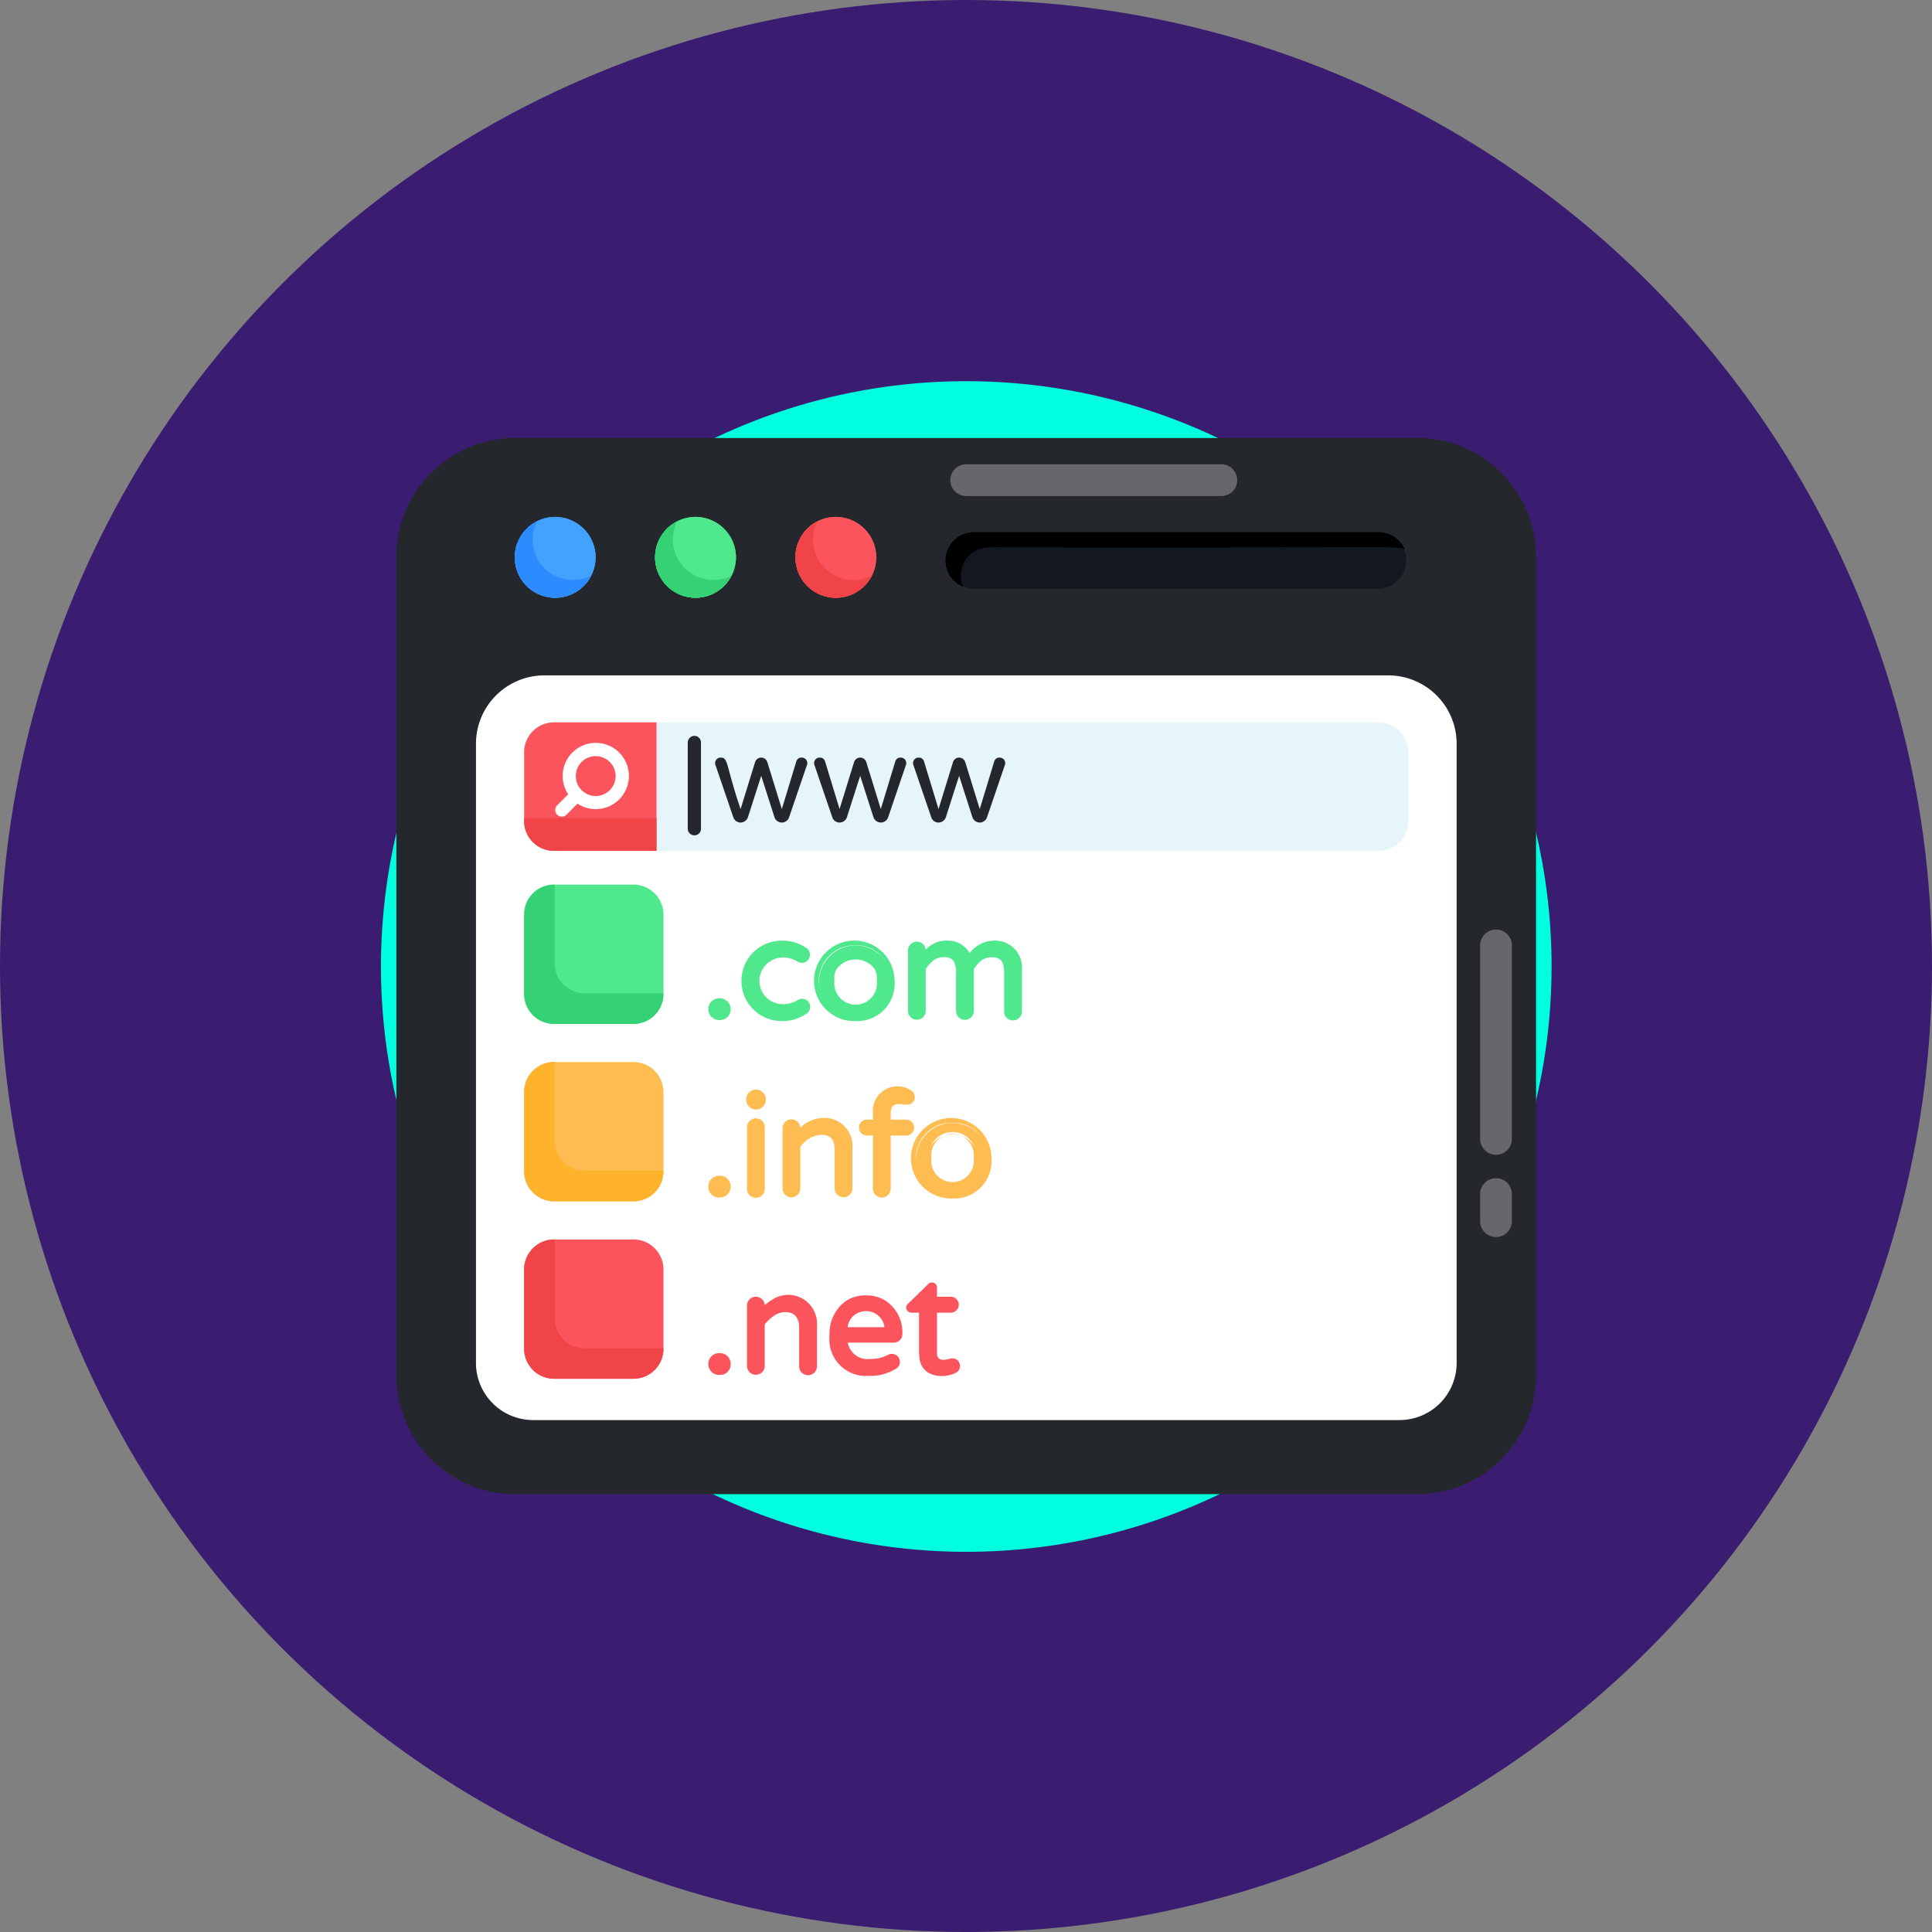 <svg xmlns="http://www.w3.org/2000/svg" width="70" height="70" viewBox="0 0 70 70">
  <rect x="0" y="0" width="70" height="70" fill="#808080" stroke="none"/>
  <g id="Grupo_1098747" data-name="Grupo 1098747" transform="translate(-515 -526)">
    <circle id="Elipse_11440" data-name="Elipse 11440" cx="35" cy="35" r="35" transform="translate(515 526)" fill="#3a1d71"/>
    <g id="_x36_9" transform="translate(524.285 535.273)">
      <g id="Grupo_1098771" data-name="Grupo 1098771" transform="translate(-5.926 -5.914)">
        <g id="Grupo_1098770" data-name="Grupo 1098770" transform="translate(0 0)">
          <circle id="Elipse_11441" data-name="Elipse 11441" cx="27.586" cy="27.586" r="27.586" transform="matrix(0.16, -0.987, 0.987, 0.16, 0, 54.455)" fill="#3a1d71"/>
        </g>
      </g>
      <g id="Grupo_1098773" data-name="Grupo 1098773" transform="translate(-3.881 -3.86)">
        <g id="Grupo_1098772" data-name="Grupo 1098772" transform="translate(0)">
          <circle id="Elipse_11442" data-name="Elipse 11442" cx="21.207" cy="21.207" r="21.207" transform="translate(0 34.398) rotate(-54.196)" fill="#00ffdf"/>
        </g>
      </g>
      <g id="Grupo_1098832" data-name="Grupo 1098832" transform="translate(5.076 6.596)">
        <g id="Grupo_1098775" data-name="Grupo 1098775">
          <g id="Grupo_1098774" data-name="Grupo 1098774">
            <path id="Trazado_873119" data-name="Trazado 873119" d="M60.893,27.412V57.076a4.3,4.3,0,0,1-4.3,4.3H23.9a4.3,4.3,0,0,1-4.3-4.3V27.412a4.3,4.3,0,0,1,4.3-4.3h32.69A4.3,4.3,0,0,1,60.893,27.412Z" transform="translate(-19.6 -23.11)" fill="#24272b"/>
          </g>
        </g>
        <g id="Grupo_1098778" data-name="Grupo 1098778" transform="translate(2.882 8.601)">
          <g id="Grupo_1098777" data-name="Grupo 1098777">
            <g id="Grupo_1098776" data-name="Grupo 1098776">
              <path id="Trazado_873120" data-name="Trazado 873120" d="M61.82,45.544V67.981a2.072,2.072,0,0,1-2.066,2.066h-31.4a2.072,2.072,0,0,1-2.066-2.066V45.544a2.479,2.479,0,0,1,2.479-2.479H59.341a2.479,2.479,0,0,1,2.479,2.479Z" transform="translate(-26.286 -43.065)" fill="#fff"/>
            </g>
          </g>
        </g>
        <g id="Grupo_1098791" data-name="Grupo 1098791" transform="translate(4.29 2.859)">
          <g id="Grupo_1098780" data-name="Grupo 1098780" transform="translate(0.001)">
            <g id="Grupo_1098779" data-name="Grupo 1098779">
              <path id="Trazado_873121" data-name="Trazado 873121" d="M32.483,31.208a1.464,1.464,0,1,1-1.464-1.464A1.468,1.468,0,0,1,32.483,31.208Z" transform="translate(-29.555 -29.743)" fill="#43a1ff"/>
            </g>
          </g>
          <g id="Grupo_1098782" data-name="Grupo 1098782" transform="translate(0 0.159)">
            <g id="Grupo_1098781" data-name="Grupo 1098781">
              <path id="Trazado_873122" data-name="Trazado 873122" d="M32.318,32.083a1.462,1.462,0,1,1-1.958-1.971,1.463,1.463,0,0,0,1.958,1.971Z" transform="translate(-29.553 -30.112)" fill="#2c8cff"/>
            </g>
          </g>
          <g id="Grupo_1098784" data-name="Grupo 1098784" transform="translate(5.085)">
            <g id="Grupo_1098783" data-name="Grupo 1098783">
              <path id="Trazado_873123" data-name="Trazado 873123" d="M44.279,31.208a1.464,1.464,0,1,1-1.464-1.464A1.468,1.468,0,0,1,44.279,31.208Z" transform="translate(-41.35 -29.743)" fill="#4fe88d"/>
            </g>
          </g>
          <g id="Grupo_1098786" data-name="Grupo 1098786" transform="translate(5.084 0.159)">
            <g id="Grupo_1098785" data-name="Grupo 1098785">
              <path id="Trazado_873124" data-name="Trazado 873124" d="M44.114,32.083a1.463,1.463,0,1,1-1.962-1.971,1.465,1.465,0,0,0,1.962,1.971Z" transform="translate(-41.349 -30.112)" fill="#35d175"/>
            </g>
          </g>
          <g id="Grupo_1098788" data-name="Grupo 1098788" transform="translate(10.169)">
            <g id="Grupo_1098787" data-name="Grupo 1098787">
              <path id="Trazado_873125" data-name="Trazado 873125" d="M56.074,31.208a1.464,1.464,0,1,1-1.464-1.464A1.468,1.468,0,0,1,56.074,31.208Z" transform="translate(-53.146 -29.743)" fill="#fc545d"/>
            </g>
          </g>
          <g id="Grupo_1098790" data-name="Grupo 1098790" transform="translate(10.169 0.159)">
            <g id="Grupo_1098789" data-name="Grupo 1098789">
              <path id="Trazado_873126" data-name="Trazado 873126" d="M55.915,32.083a1.465,1.465,0,1,1-1.971-1.971,1.469,1.469,0,0,0,1.971,1.971Z" transform="translate(-53.145 -30.112)" fill="#f14448"/>
            </g>
          </g>
        </g>
        <g id="Grupo_1098798" data-name="Grupo 1098798" transform="translate(19.894 3.414)">
          <g id="Grupo_1098794" data-name="Grupo 1098794" transform="translate(0.003)">
            <g id="Grupo_1098793" data-name="Grupo 1098793">
              <g id="Grupo_1098792" data-name="Grupo 1098792">
                <path id="Trazado_873127" data-name="Trazado 873127" d="M81.451,33.081H66.785a1.025,1.025,0,0,1,0-2.049H81.451a1.025,1.025,0,0,1,0,2.049Z" transform="translate(-65.761 -31.031)" fill="#13181e"/>
              </g>
            </g>
          </g>
          <g id="Grupo_1098797" data-name="Grupo 1098797" transform="translate(0 0.004)">
            <g id="Grupo_1098796" data-name="Grupo 1098796">
              <g id="Grupo_1098795" data-name="Grupo 1098795">
                <path id="Trazado_873128" data-name="Trazado 873128" d="M82.4,31.667c-.375-.156.388-.05-15.063-.082a1.023,1.023,0,0,0-.943,1.424,1.022,1.022,0,0,1,.39-1.967H81.453a1.023,1.023,0,0,1,.943.625Z" transform="translate(-65.755 -31.042)"/>
              </g>
            </g>
          </g>
        </g>
        <g id="Grupo_1098807" data-name="Grupo 1098807" transform="translate(39.267 17.806)">
          <g id="Grupo_1098802" data-name="Grupo 1098802">
            <g id="Grupo_1098801" data-name="Grupo 1098801" opacity="0.3">
              <g id="Grupo_1098800" data-name="Grupo 1098800">
                <g id="Grupo_1098799" data-name="Grupo 1098799">
                  <path id="Trazado_873129" data-name="Trazado 873129" d="M110.7,72.008V65a.575.575,0,1,1,1.15,0v7.012a.575.575,0,1,1-1.15,0Z" transform="translate(-110.7 -64.421)" fill="#fff"/>
                </g>
              </g>
            </g>
          </g>
          <g id="Grupo_1098806" data-name="Grupo 1098806" transform="translate(0 9.013)">
            <g id="Grupo_1098805" data-name="Grupo 1098805" opacity="0.3">
              <g id="Grupo_1098804" data-name="Grupo 1098804">
                <g id="Grupo_1098803" data-name="Grupo 1098803">
                  <path id="Trazado_873130" data-name="Trazado 873130" d="M110.7,86.889v-.983a.575.575,0,1,1,1.15,0v.983a.575.575,0,1,1-1.15,0Z" transform="translate(-110.7 -85.331)" fill="#fff"/>
                </g>
              </g>
            </g>
          </g>
        </g>
        <g id="Grupo_1098811" data-name="Grupo 1098811" transform="translate(20.071 0.953)">
          <g id="Grupo_1098810" data-name="Grupo 1098810" opacity="0.3">
            <g id="Grupo_1098809" data-name="Grupo 1098809">
              <g id="Grupo_1098808" data-name="Grupo 1098808">
                <path id="Trazado_873131" data-name="Trazado 873131" d="M66.74,25.321h9.245a.575.575,0,1,1,0,1.15H66.74a.575.575,0,1,1,0-1.15Z" transform="translate(-66.165 -25.321)" fill="#fff"/>
              </g>
            </g>
          </g>
        </g>
        <g id="Grupo_1098824" data-name="Grupo 1098824" transform="translate(4.29 2.859)">
          <g id="Grupo_1098813" data-name="Grupo 1098813" transform="translate(0.001)">
            <g id="Grupo_1098812" data-name="Grupo 1098812">
              <path id="Trazado_873132" data-name="Trazado 873132" d="M32.483,31.208a1.464,1.464,0,1,1-1.464-1.464A1.468,1.468,0,0,1,32.483,31.208Z" transform="translate(-29.555 -29.743)" fill="#43a1ff"/>
            </g>
          </g>
          <g id="Grupo_1098815" data-name="Grupo 1098815" transform="translate(0 0.159)">
            <g id="Grupo_1098814" data-name="Grupo 1098814">
              <path id="Trazado_873133" data-name="Trazado 873133" d="M32.318,32.083a1.462,1.462,0,1,1-1.958-1.971,1.463,1.463,0,0,0,1.958,1.971Z" transform="translate(-29.553 -30.112)" fill="#2c8cff"/>
            </g>
          </g>
          <g id="Grupo_1098817" data-name="Grupo 1098817" transform="translate(5.085)">
            <g id="Grupo_1098816" data-name="Grupo 1098816">
              <path id="Trazado_873134" data-name="Trazado 873134" d="M44.279,31.208a1.464,1.464,0,1,1-1.464-1.464A1.468,1.468,0,0,1,44.279,31.208Z" transform="translate(-41.35 -29.743)" fill="#4fe88d"/>
            </g>
          </g>
          <g id="Grupo_1098819" data-name="Grupo 1098819" transform="translate(5.084 0.159)">
            <g id="Grupo_1098818" data-name="Grupo 1098818">
              <path id="Trazado_873135" data-name="Trazado 873135" d="M44.114,32.083a1.463,1.463,0,1,1-1.962-1.971,1.465,1.465,0,0,0,1.962,1.971Z" transform="translate(-41.349 -30.112)" fill="#35d175"/>
            </g>
          </g>
          <g id="Grupo_1098821" data-name="Grupo 1098821" transform="translate(10.169)">
            <g id="Grupo_1098820" data-name="Grupo 1098820">
              <path id="Trazado_873136" data-name="Trazado 873136" d="M56.074,31.208a1.464,1.464,0,1,1-1.464-1.464A1.468,1.468,0,0,1,56.074,31.208Z" transform="translate(-53.146 -29.743)" fill="#fc545d"/>
            </g>
          </g>
          <g id="Grupo_1098823" data-name="Grupo 1098823" transform="translate(10.169 0.159)">
            <g id="Grupo_1098822" data-name="Grupo 1098822">
              <path id="Trazado_873137" data-name="Trazado 873137" d="M55.915,32.083a1.465,1.465,0,1,1-1.971-1.971,1.469,1.469,0,0,0,1.971,1.971Z" transform="translate(-53.145 -30.112)" fill="#f14448"/>
            </g>
          </g>
        </g>
        <g id="Grupo_1098831" data-name="Grupo 1098831" transform="translate(19.894 3.414)">
          <g id="Grupo_1098827" data-name="Grupo 1098827" transform="translate(0.003)">
            <g id="Grupo_1098826" data-name="Grupo 1098826">
              <g id="Grupo_1098825" data-name="Grupo 1098825">
                <path id="Trazado_873138" data-name="Trazado 873138" d="M81.451,33.081H66.785a1.025,1.025,0,0,1,0-2.049H81.451a1.025,1.025,0,0,1,0,2.049Z" transform="translate(-65.761 -31.031)" fill="#13181e"/>
              </g>
            </g>
          </g>
          <g id="Grupo_1098830" data-name="Grupo 1098830" transform="translate(0 0.004)">
            <g id="Grupo_1098829" data-name="Grupo 1098829">
              <g id="Grupo_1098828" data-name="Grupo 1098828">
                <path id="Trazado_873139" data-name="Trazado 873139" d="M82.4,31.667c-.375-.156.388-.05-15.063-.082a1.023,1.023,0,0,0-.943,1.424,1.022,1.022,0,0,1,.39-1.967H81.453a1.023,1.023,0,0,1,.943.625Z" transform="translate(-65.755 -31.042)"/>
              </g>
            </g>
          </g>
        </g>
      </g>
      <g id="Grupo_1098848" data-name="Grupo 1098848" transform="translate(9.705 16.9)">
        <g id="Grupo_1098834" data-name="Grupo 1098834" transform="translate(0 0)">
          <g id="Grupo_1098833" data-name="Grupo 1098833">
            <path id="Trazado_873140" data-name="Trazado 873140" d="M30.338,48.1v2.49a1.082,1.082,0,0,0,1.082,1.082H61.292a1.082,1.082,0,0,0,1.082-1.082V48.1a1.082,1.082,0,0,0-1.082-1.082H31.42A1.082,1.082,0,0,0,30.338,48.1Z" transform="translate(-30.338 -47.015)" fill="#e5f5f9"/>
          </g>
        </g>
        <g id="Grupo_1098836" data-name="Grupo 1098836" transform="translate(0.001)">
          <g id="Grupo_1098835" data-name="Grupo 1098835">
            <path id="Trazado_873141" data-name="Trazado 873141" d="M30.341,48.1v2.489a1.08,1.08,0,0,0,1.083,1.083h3.712V47.015H31.423A1.08,1.08,0,0,0,30.341,48.1Z" transform="translate(-30.341 -47.015)" fill="#fc545d"/>
          </g>
        </g>
        <g id="Grupo_1098838" data-name="Grupo 1098838" transform="translate(0.001 3.466)">
          <g id="Grupo_1098837" data-name="Grupo 1098837">
            <path id="Trazado_873142" data-name="Trazado 873142" d="M30.341,55.056v.105a1.08,1.08,0,0,0,1.083,1.083h3.712V55.056Z" transform="translate(-30.341 -55.056)" fill="#f14448"/>
          </g>
        </g>
        <g id="Grupo_1098841" data-name="Grupo 1098841" transform="translate(1.13 0.749)">
          <g id="Grupo_1098840" data-name="Grupo 1098840">
            <g id="Grupo_1098839" data-name="Grupo 1098839">
              <path id="Trazado_873143" data-name="Trazado 873143" d="M33.575,49.1a1.2,1.2,0,0,0-.148,1.509l-.4.4a.239.239,0,0,0,.338.338l.4-.4a1.2,1.2,0,1,0-.19-1.847Zm.338.338a.722.722,0,1,1,0,1.021.723.723,0,0,1,0-1.021Z" transform="translate(-32.96 -48.752)" fill="#fff"/>
            </g>
          </g>
        </g>
        <g id="Grupo_1098845" data-name="Grupo 1098845" transform="translate(6.924 1.276)">
          <g id="Grupo_1098842" data-name="Grupo 1098842" transform="translate(7.171 0)">
            <path id="Trazado_873144" data-name="Trazado 873144" d="M65.452,52.329a.288.288,0,0,1-.267-.195l-.48-1.5-.48,1.5a.288.288,0,0,1-.267.195.28.28,0,0,1-.263-.19l-.643-1.883a.2.2,0,0,1,.19-.281.192.192,0,0,1,.186.122l.53,1.743.525-1.7a.232.232,0,0,1,.444,0l.525,1.7.53-1.743a.193.193,0,0,1,.186-.122.2.2,0,0,1,.19.281l-.643,1.883A.28.28,0,0,1,65.452,52.329Z" transform="translate(-63.039 -49.975)" fill="#24272b"/>
          </g>
          <g id="Grupo_1098843" data-name="Grupo 1098843" transform="translate(3.586 0)">
            <path id="Trazado_873145" data-name="Trazado 873145" d="M57.134,52.329a.288.288,0,0,1-.267-.195l-.48-1.5-.48,1.5a.288.288,0,0,1-.267.195.28.28,0,0,1-.263-.19l-.643-1.883a.2.2,0,0,1,.19-.281.192.192,0,0,1,.186.122l.53,1.743.525-1.7a.232.232,0,0,1,.444,0l.525,1.7.53-1.743a.193.193,0,0,1,.186-.122.2.2,0,0,1,.19.281L57.4,52.138a.28.28,0,0,1-.262.19Z" transform="translate(-54.721 -49.975)" fill="#24272b"/>
          </g>
          <g id="Grupo_1098844" data-name="Grupo 1098844">
            <path id="Trazado_873146" data-name="Trazado 873146" d="M48.816,52.329a.288.288,0,0,1-.267-.195l-.48-1.5-.48,1.5a.288.288,0,0,1-.267.195.28.28,0,0,1-.263-.19l-.643-1.883a.2.2,0,0,1,.19-.281c.279,0,.18.292.716,1.865l.525-1.7a.232.232,0,0,1,.444,0l.525,1.7.53-1.743a.193.193,0,0,1,.186-.122.2.2,0,0,1,.19.281l-.643,1.883A.28.28,0,0,1,48.816,52.329Z" transform="translate(-46.403 -49.975)" fill="#24272b"/>
          </g>
        </g>
        <g id="Grupo_1098847" data-name="Grupo 1098847" transform="translate(5.929 0.488)">
          <g id="Grupo_1098846" data-name="Grupo 1098846">
            <path id="Trazado_873147" data-name="Trazado 873147" d="M44.094,48.389v3.124a.239.239,0,0,0,.241.238.236.236,0,0,0,.238-.238V48.389a.239.239,0,0,0-.238-.241A.243.243,0,0,0,44.094,48.389Z" transform="translate(-44.094 -48.147)" fill="#24272b"/>
          </g>
        </g>
      </g>
      <g id="Grupo_1098850" data-name="Grupo 1098850" transform="translate(9.706 22.779)">
        <g id="Grupo_1098849" data-name="Grupo 1098849">
          <path id="Trazado_873148" data-name="Trazado 873148" d="M35.387,61.74v2.871A1.088,1.088,0,0,1,34.3,65.7H31.426a1.088,1.088,0,0,1-1.086-1.091V61.74a1.087,1.087,0,0,1,1.086-1.086H34.3A1.087,1.087,0,0,1,35.387,61.74Z" transform="translate(-30.34 -60.654)" fill="#4fe88d"/>
        </g>
      </g>
      <g id="Grupo_1098852" data-name="Grupo 1098852" transform="translate(9.706 22.779)">
        <g id="Grupo_1098851" data-name="Grupo 1098851">
          <path id="Trazado_873149" data-name="Trazado 873149" d="M35.387,64.593v.017A1.088,1.088,0,0,1,34.3,65.7H31.426a1.088,1.088,0,0,1-1.086-1.091V61.74a1.087,1.087,0,0,1,1.086-1.086h.022V63.5a1.088,1.088,0,0,0,1.086,1.091h2.854Z" transform="translate(-30.34 -60.654)" fill="#35d175"/>
        </g>
      </g>
      <g id="Grupo_1098857" data-name="Grupo 1098857" transform="translate(16.384 24.808)">
        <g id="Grupo_1098853" data-name="Grupo 1098853" transform="translate(0 2.092)">
          <path id="Trazado_873150" data-name="Trazado 873150" d="M46.119,70.946a.277.277,0,0,1-.085-.2.3.3,0,0,1,.085-.235.349.349,0,0,1,.46,0,.294.294,0,0,1,.085.235.279.279,0,0,1-.085.2A.347.347,0,0,1,46.119,70.946Z" transform="translate(-45.948 -70.332)" fill="#4fe88d"/>
          <path id="Trazado_873151" data-name="Trazado 873151" d="M45.944,70.89a.363.363,0,0,1-.111-.265.377.377,0,0,1,.111-.3.429.429,0,0,1,.582,0,.407.407,0,0,1,0,.562A.429.429,0,0,1,45.944,70.89Zm.122-.439a.207.207,0,0,0-.06.174.19.19,0,0,0,.06.143h0a.258.258,0,0,0,.338,0,.192.192,0,0,0,.06-.144.21.21,0,0,0-.06-.174A.265.265,0,0,0,46.067,70.451Z" transform="translate(-45.834 -70.215)" fill="#4fe88d"/>
        </g>
        <g id="Grupo_1098854" data-name="Grupo 1098854" transform="translate(1.184)">
          <path id="Trazado_873152" data-name="Trazado 873152" d="M48.782,66.933a1.329,1.329,0,0,1,1.381-1.371,1.463,1.463,0,0,1,.843.248.206.206,0,1,1-.207.357A1.1,1.1,0,0,0,50.2,66a.931.931,0,1,0,0,1.862A1.1,1.1,0,0,0,50.8,67.7a.206.206,0,1,1,.207.357,1.462,1.462,0,0,1-.843.248,1.327,1.327,0,0,1-1.381-1.371Z" transform="translate(-48.696 -65.476)" fill="#4fe88d"/>
          <path id="Trazado_873153" data-name="Trazado 873153" d="M50.049,68.276a1.457,1.457,0,1,1,0-2.914,1.549,1.549,0,0,1,.889.262.293.293,0,0,1-.295.506,1.016,1.016,0,0,0-.554-.155.845.845,0,1,0,0,1.69,1.016,1.016,0,0,0,.555-.156.292.292,0,0,1,.294.506,1.55,1.55,0,0,1-.89.262Zm0-.173a1.378,1.378,0,0,0,.8-.235.12.12,0,1,0-.12-.208,1.18,1.18,0,0,1-.636.176,1.018,1.018,0,1,1,0-2.035,1.18,1.18,0,0,1,.634.175.12.12,0,1,0,.12-.208,1.379,1.379,0,0,0-.8-.234,1.285,1.285,0,1,0,0,2.569Z" transform="translate(-48.582 -65.362)" fill="#4fe88d"/>
        </g>
        <g id="Grupo_1098855" data-name="Grupo 1098855" transform="translate(3.921)">
          <path id="Trazado_873154" data-name="Trazado 873154" d="M55.13,66.933A1.325,1.325,0,1,1,56.454,68.3,1.268,1.268,0,0,1,55.13,66.933Zm2.177-.005a.858.858,0,1,0-.853.946A.848.848,0,0,0,57.307,66.928Z" transform="translate(-55.043 -65.476)" fill="#4fe88d"/>
          <path id="Trazado_873155" data-name="Trazado 873155" d="M56.34,68.276a1.458,1.458,0,1,1,1.41-1.457A1.354,1.354,0,0,1,56.34,68.276Zm0-2.742a1.285,1.285,0,1,0,1.238,1.284A1.183,1.183,0,0,0,56.34,65.535Zm0,2.312a.931.931,0,0,1-.94-1.033.944.944,0,1,1,.94,1.033Zm0-1.883a.756.756,0,0,0-.767.85.773.773,0,1,0,1.534,0A.762.762,0,0,0,56.34,65.964Z" transform="translate(-54.929 -65.362)" fill="#4fe88d"/>
        </g>
        <g id="Grupo_1098856" data-name="Grupo 1098856" transform="translate(7.226 0)">
          <path id="Trazado_873156" data-name="Trazado 873156" d="M62.8,68.045V65.826a.235.235,0,1,1,.471,0v.212a1.293,1.293,0,0,1,.349-.341.951.951,0,0,1,.53-.134.8.8,0,0,1,.5.155.866.866,0,0,1,.295.378,1.042,1.042,0,0,1,.952-.533.89.89,0,0,1,.864.993v1.49a.235.235,0,0,1-.471,0v-1.4c0-.505-.191-.652-.528-.652a.821.821,0,0,0-.745.5v1.552a.235.235,0,0,1-.471,0v-1.4a.822.822,0,0,0-.119-.494A.481.481,0,0,0,64.013,66a.683.683,0,0,0-.437.137,1.33,1.33,0,0,0-.308.359v1.552A.235.235,0,0,1,62.8,68.045Z" transform="translate(-62.711 -65.476)" fill="#4fe88d"/>
          <path id="Trazado_873157" data-name="Trazado 873157" d="M66.084,67.931v-1.4c0-.454-.151-.565-.442-.565-.224,0-.432.072-.658.435v1.527a.322.322,0,0,1-.643,0v-1.4a.75.75,0,0,0-.1-.442.4.4,0,0,0-.34-.123.6.6,0,0,0-.383.118,1.233,1.233,0,0,0-.275.316v1.527a.322.322,0,0,1-.643,0V65.712a.322.322,0,0,1,.642-.024,1.362,1.362,0,0,1,.216-.177,1.04,1.04,0,0,1,.578-.149.892.892,0,0,1,.548.173.989.989,0,0,1,.254.276,1.119,1.119,0,0,1,.94-.449.975.975,0,0,1,.95,1.079v1.49A.322.322,0,0,1,66.084,67.931ZM65.642,65.8c.462,0,.614.276.614.738v1.4a.149.149,0,0,0,.3,0v-1.49a.806.806,0,0,0-.777-.907.954.954,0,0,0-.878.491l-.09.149-.064-.162a.788.788,0,0,0-.266-.34.713.713,0,0,0-.445-.138.872.872,0,0,0-.483.12,1.816,1.816,0,0,0-.482.543v-.486a.149.149,0,1,0-.3,0v2.219a.149.149,0,0,0,.3,0V66.356a1.485,1.485,0,0,1,.341-.4.769.769,0,0,1,.49-.156.562.562,0,0,1,.478.192.893.893,0,0,1,.136.546v1.4a.149.149,0,0,0,.3,0V66.356c.24-.337.4-.559.831-.559Z" transform="translate(-62.597 -65.362)" fill="#4fe88d"/>
        </g>
      </g>
      <g id="Grupo_1098859" data-name="Grupo 1098859" transform="translate(9.706 29.207)">
        <g id="Grupo_1098858" data-name="Grupo 1098858">
          <path id="Trazado_873158" data-name="Trazado 873158" d="M35.387,76.653v2.871A1.088,1.088,0,0,1,34.3,80.614H31.426a1.088,1.088,0,0,1-1.086-1.091V76.653a1.087,1.087,0,0,1,1.086-1.086H34.3A1.087,1.087,0,0,1,35.387,76.653Z" transform="translate(-30.34 -75.567)" fill="#ffbc50"/>
        </g>
      </g>
      <g id="Grupo_1098861" data-name="Grupo 1098861" transform="translate(9.706 29.205)">
        <g id="Grupo_1098860" data-name="Grupo 1098860">
          <path id="Trazado_873159" data-name="Trazado 873159" d="M35.387,79.508v.013A1.088,1.088,0,0,1,34.3,80.611H31.426a1.088,1.088,0,0,1-1.086-1.091V76.65a1.087,1.087,0,0,1,1.086-1.086h.022v2.853a1.088,1.088,0,0,0,1.086,1.09Z" transform="translate(-30.34 -75.564)" fill="#ffb32c"/>
        </g>
      </g>
      <g id="Grupo_1098867" data-name="Grupo 1098867" transform="translate(16.384 30.094)">
        <g id="Grupo_1098862" data-name="Grupo 1098862" transform="translate(0 3.237)">
          <path id="Trazado_873160" data-name="Trazado 873160" d="M46.119,85.861a.289.289,0,0,1-.085-.235.278.278,0,0,1,.085-.2.344.344,0,0,1,.256-.085.291.291,0,0,1,.29.29v.031a.292.292,0,0,1-.29.29A.313.313,0,0,1,46.119,85.861Z" transform="translate(-45.948 -85.25)" fill="#ffbc50"/>
          <path id="Trazado_873161" data-name="Trazado 873161" d="M46.261,85.919a.392.392,0,0,1-.317-.111.374.374,0,0,1-.111-.3.364.364,0,0,1,.111-.265.393.393,0,0,1,.317-.11.378.378,0,0,1,.376.376v.031a.378.378,0,0,1-.376.376Zm-.195-.55a.19.19,0,0,0-.06.143.209.209,0,0,0,.06.174h0a.232.232,0,0,0,.195.06.194.194,0,0,0,.143-.06.192.192,0,0,0,.06-.144v-.031a.192.192,0,0,0-.06-.144.194.194,0,0,0-.143-.06A.23.23,0,0,0,46.066,85.368Z" transform="translate(-45.834 -85.136)" fill="#ffbc50"/>
        </g>
        <g id="Grupo_1098863" data-name="Grupo 1098863" transform="translate(1.355 0.108)">
          <path id="Trazado_873162" data-name="Trazado 873162" d="M49.178,78.36V78.34a.264.264,0,0,1,.264-.264h.031a.264.264,0,0,1,.264.264v.021a.264.264,0,0,1-.264.264h-.031A.264.264,0,0,1,49.178,78.36Zm.042,3.233V79.374a.235.235,0,1,1,.471,0v2.219A.235.235,0,0,1,49.219,81.593Z" transform="translate(-49.091 -77.989)" fill="#ffbc50"/>
          <path id="Trazado_873163" data-name="Trazado 873163" d="M49.112,81.706h0a.314.314,0,0,1-.092-.226V79.26a.322.322,0,1,1,.643,0v2.219a.324.324,0,0,1-.551.226Zm.378-.226V79.26a.149.149,0,1,0-.3,0v2.219A.149.149,0,0,0,49.49,81.479ZM49.359,78.6h-.031a.361.361,0,0,1,0-.721h.031a.361.361,0,0,1,0,.721Zm-.031-.173h.031a.178.178,0,0,0,.178-.177.18.18,0,0,0-.178-.2h-.031a.188.188,0,0,0,0,.376Z" transform="translate(-48.977 -77.875)" fill="#ffbc50"/>
        </g>
        <g id="Grupo_1098864" data-name="Grupo 1098864" transform="translate(2.684 1.142)">
          <path id="Trazado_873164" data-name="Trazado 873164" d="M52.262,82.958V80.739a.235.235,0,1,1,.471,0v.212a1.217,1.217,0,0,1,.962-.476.929.929,0,0,1,.926,1.014v1.469a.235.235,0,0,1-.471,0V81.541q0-.631-.569-.631a1.087,1.087,0,0,0-.848.5v1.552a.235.235,0,0,1-.471,0Z" transform="translate(-52.175 -80.389)" fill="#ffbc50"/>
          <path id="Trazado_873165" data-name="Trazado 873165" d="M53.949,82.845V81.427c0-.372-.153-.545-.483-.545a.986.986,0,0,0-.762.441v1.521a.322.322,0,0,1-.643,0V80.626a.322.322,0,0,1,.643,0v0a1.22,1.22,0,0,1,.876-.355,1.014,1.014,0,0,1,1.012,1.1v1.469a.322.322,0,0,1-.643,0Zm-.483-2.135c.3,0,.655.125.655.717v1.417a.149.149,0,0,0,.3,0V81.375a.843.843,0,0,0-.839-.928,1.407,1.407,0,0,0-1.049.614v-.436a.149.149,0,1,0-.3,0v2.219a.149.149,0,0,0,.3,0V81.263c.644-.653.821-.553.934-.553Z" transform="translate(-52.061 -80.275)" fill="#ffbc50"/>
        </g>
        <g id="Grupo_1098865" data-name="Grupo 1098865" transform="translate(5.46)">
          <path id="Trazado_873166" data-name="Trazado 873166" d="M59.2,81.451V79.423H58.9a.2.2,0,0,1,0-.4H59.2v-.3a.808.808,0,0,1,1.226-.786c.208.1.143.445-.192.362-.385-.049-.564.051-.564.44v.284h.647a.2.2,0,0,1,0,.4h-.647v2.028a.235.235,0,0,1-.471,0Z" transform="translate(-58.613 -77.739)" fill="#ffbc50"/>
          <path id="Trazado_873167" data-name="Trazado 873167" d="M59,81.336V79.4h-.219a.288.288,0,0,1,0-.576H59v-.214a.894.894,0,0,1,1.35-.864c.3.15.182.629-.25.523-.36-.043-.457.056-.457.356v.2h.56a.288.288,0,0,1,0,.576h-.56v1.941a.322.322,0,0,1-.643,0Zm.471,0V79.223h.733a.115.115,0,1,0,0-.231h-.733v-.371c0-.438.222-.581.661-.525.253.059.255-.143.142-.2a.723.723,0,0,0-1.1.709v.386h-.391a.115.115,0,0,0,0,.231h.391v2.114A.149.149,0,0,0,59.475,81.336Z" transform="translate(-58.5 -77.625)" fill="#ffbc50"/>
        </g>
        <g id="Grupo_1098866" data-name="Grupo 1098866" transform="translate(7.433 1.142)">
          <path id="Trazado_873168" data-name="Trazado 873168" d="M63.278,81.846A1.325,1.325,0,1,1,64.6,83.217,1.268,1.268,0,0,1,63.278,81.846Zm2.177-.005a.858.858,0,1,0-1.707,0,.858.858,0,1,0,1.707,0Z" transform="translate(-63.192 -80.389)" fill="#ffbc50"/>
          <path id="Trazado_873169" data-name="Trazado 873169" d="M64.488,83.189a1.458,1.458,0,1,1,1.41-1.457A1.354,1.354,0,0,1,64.488,83.189Zm0-2.742a1.285,1.285,0,1,0,1.238,1.284A1.183,1.183,0,0,0,64.488,80.448Zm0,2.312a.931.931,0,0,1-.94-1.033.944.944,0,1,1,.94,1.033Zm-.767-1.033a.773.773,0,1,0,1.534,0A.773.773,0,1,0,63.721,81.727Z" transform="translate(-63.078 -80.275)" fill="#ffbc50"/>
        </g>
      </g>
      <g id="Grupo_1098869" data-name="Grupo 1098869" transform="translate(9.706 35.635)">
        <g id="Grupo_1098868" data-name="Grupo 1098868">
          <path id="Trazado_873170" data-name="Trazado 873170" d="M35.387,91.566v2.871A1.088,1.088,0,0,1,34.3,95.527H31.426a1.088,1.088,0,0,1-1.086-1.091V91.566a1.087,1.087,0,0,1,1.086-1.086H34.3A1.087,1.087,0,0,1,35.387,91.566Z" transform="translate(-30.34 -90.48)" fill="#fc545d"/>
        </g>
      </g>
      <g id="Grupo_1098871" data-name="Grupo 1098871" transform="translate(9.706 35.636)">
        <g id="Grupo_1098870" data-name="Grupo 1098870">
          <path id="Trazado_873171" data-name="Trazado 873171" d="M35.387,94.423v.017a1.088,1.088,0,0,1-1.086,1.09H31.426a1.088,1.088,0,0,1-1.086-1.09V91.57a1.087,1.087,0,0,1,1.086-1.086h.022v2.849a1.088,1.088,0,0,0,1.086,1.091h2.854Z" transform="translate(-30.34 -90.484)" fill="#f14448"/>
        </g>
      </g>
      <g id="Grupo_1098876" data-name="Grupo 1098876" transform="translate(16.384 37.2)">
        <g id="Grupo_1098872" data-name="Grupo 1098872" transform="translate(0 2.559)">
          <path id="Trazado_873172" data-name="Trazado 873172" d="M46.119,100.774a.289.289,0,0,1-.085-.235.278.278,0,0,1,.085-.2.344.344,0,0,1,.256-.085.291.291,0,0,1,.29.29.3.3,0,0,1-.085.235.278.278,0,0,1-.2.085A.313.313,0,0,1,46.119,100.774Z" transform="translate(-45.948 -100.163)" fill="#fc545d"/>
          <path id="Trazado_873173" data-name="Trazado 873173" d="M46.261,100.832a.392.392,0,0,1-.317-.111.374.374,0,0,1-.111-.3.364.364,0,0,1,.111-.265.393.393,0,0,1,.317-.11.378.378,0,0,1,.376.376.374.374,0,0,1-.111.3A.363.363,0,0,1,46.261,100.832Zm-.195-.55a.19.19,0,0,0-.06.143.209.209,0,0,0,.06.174h0a.258.258,0,0,0,.338,0,.21.21,0,0,0,.06-.174.192.192,0,0,0-.06-.144.194.194,0,0,0-.143-.06A.23.23,0,0,0,46.066,100.281Z" transform="translate(-45.834 -100.049)" fill="#fc545d"/>
        </g>
        <g id="Grupo_1098873" data-name="Grupo 1098873" transform="translate(1.397 0.452)">
          <path id="Trazado_873174" data-name="Trazado 873174" d="M49.274,97.856V95.637a.235.235,0,1,1,.471,0v.212a1.715,1.715,0,0,1,.424-.346.957.957,0,0,1,1.464.884v1.469a.235.235,0,0,1-.471,0V96.439c0-.728-.676-.731-1.032-.5a1.682,1.682,0,0,0-.385.362v1.552A.235.235,0,0,1,49.274,97.856Z" transform="translate(-49.188 -95.275)" fill="#fc545d"/>
          <path id="Trazado_873175" data-name="Trazado 873175" d="M50.962,97.742V96.325c0-.646-.591-.627-.9-.425a1.582,1.582,0,0,0-.346.321v1.521a.322.322,0,0,1-.643,0V95.523a.322.322,0,0,1,.643,0v0a1.722,1.722,0,0,1,.3-.214,1.043,1.043,0,0,1,1.592.959v1.469A.322.322,0,0,1,50.962,97.742Zm.173-1.417v1.417a.149.149,0,0,0,.3,0V96.273a.873.873,0,0,0-1.335-.809,2.228,2.228,0,0,0-.553.5v-.436a.149.149,0,1,0-.3,0v2.219a.149.149,0,0,0,.3,0V96.16a1.862,1.862,0,0,1,.424-.4c.423-.278,1.166-.231,1.166.568Z" transform="translate(-49.074 -95.161)" fill="#fc545d"/>
        </g>
        <g id="Grupo_1098874" data-name="Grupo 1098874" transform="translate(4.386 0.464)">
          <path id="Trazado_873176" data-name="Trazado 873176" d="M56.21,96.759a1.374,1.374,0,0,1,.548-1.179,1.189,1.189,0,0,1,.688-.192,1.2,1.2,0,0,1,.662.178,1.3,1.3,0,0,1,.569,1.125.225.225,0,0,1-.238.233H56.685a.812.812,0,0,0,.905.765,1.457,1.457,0,0,0,.7-.16.2.2,0,1,1,.165.372,1.624,1.624,0,0,1-.905.228A1.238,1.238,0,0,1,56.21,96.759Zm2-.217a.759.759,0,0,0-.419-.675.789.789,0,0,0-.693,0,.756.756,0,0,0-.414.675Z" transform="translate(-56.123 -95.302)" fill="#fc545d"/>
          <path id="Trazado_873177" data-name="Trazado 873177" d="M57.435,98.1a1.325,1.325,0,0,1-1.426-1.457,1.459,1.459,0,0,1,.586-1.25,1.28,1.28,0,0,1,.737-.207,1.293,1.293,0,0,1,.708.192,1.383,1.383,0,0,1,.609,1.2.312.312,0,0,1-.324.319H56.672a.724.724,0,0,0,.8.593,1.371,1.371,0,0,0,.66-.151.29.29,0,1,1,.247.524A1.708,1.708,0,0,1,57.435,98.1Zm-.1-2.742a1.111,1.111,0,0,0-.639.176,1.29,1.29,0,0,0-.511,1.108,1.154,1.154,0,0,0,1.253,1.284,1.535,1.535,0,0,0,.863-.217c.194-.111.034-.281-.084-.22a1.545,1.545,0,0,1-.737.17c-.948,0-.935-.781-1-.938h1.85a.139.139,0,0,0,.152-.146,1.211,1.211,0,0,0-.529-1.053A1.126,1.126,0,0,0,57.332,95.361Zm.857,1.154H56.48l.006-.092a.842.842,0,0,1,.463-.748.881.881,0,0,1,.767,0,.845.845,0,0,1,.468.748Zm-1.522-.173H58a.653.653,0,0,0-.36-.511.7.7,0,0,0-.62,0,.65.65,0,0,0-.355.511Z" transform="translate(-56.009 -95.188)" fill="#fc545d"/>
        </g>
        <g id="Grupo_1098875" data-name="Grupo 1098875" transform="translate(7.163)">
          <path id="Trazado_873178" data-name="Trazado 873178" d="M63.118,96.835v-1.6h-.367a.1.1,0,0,1-.052-.186l.7-.688c.094-.094.186-.024.186.057v.414h.584a.2.2,0,0,1,0,.4h-.584v1.562c0,.345.311.349.543.279.3-.075.385.24.17.352-.464.215-1.185.114-1.185-.59Z" transform="translate(-62.566 -94.226)" fill="#fc545d"/>
          <path id="Trazado_873179" data-name="Trazado 873179" d="M62.918,96.721V95.2h-.281a.187.187,0,0,1-.1-.341l.7-.681a.186.186,0,0,1,.333.118v.327h.5a.288.288,0,0,1,0,.576h-.5v1.476c0,.247.2.267.432.2l.047-.011a.278.278,0,0,1,.188.522c-.5.232-1.31.132-1.31-.666ZM63.35,94.3l-.7.688c-.021.017-.021.023-.021.026l.466.012v1.69c0,.654.688.684,1.062.511a.106.106,0,0,0-.072-.2l-.041.01c-.338.1-.65.02-.65-.363V95.031h.671a.115.115,0,1,0,0-.231h-.671v-.5c-.012-.019-.023-.013-.039,0Z" transform="translate(-62.452 -94.112)" fill="#fc545d"/>
        </g>
      </g>
    </g>
  </g>
</svg>
